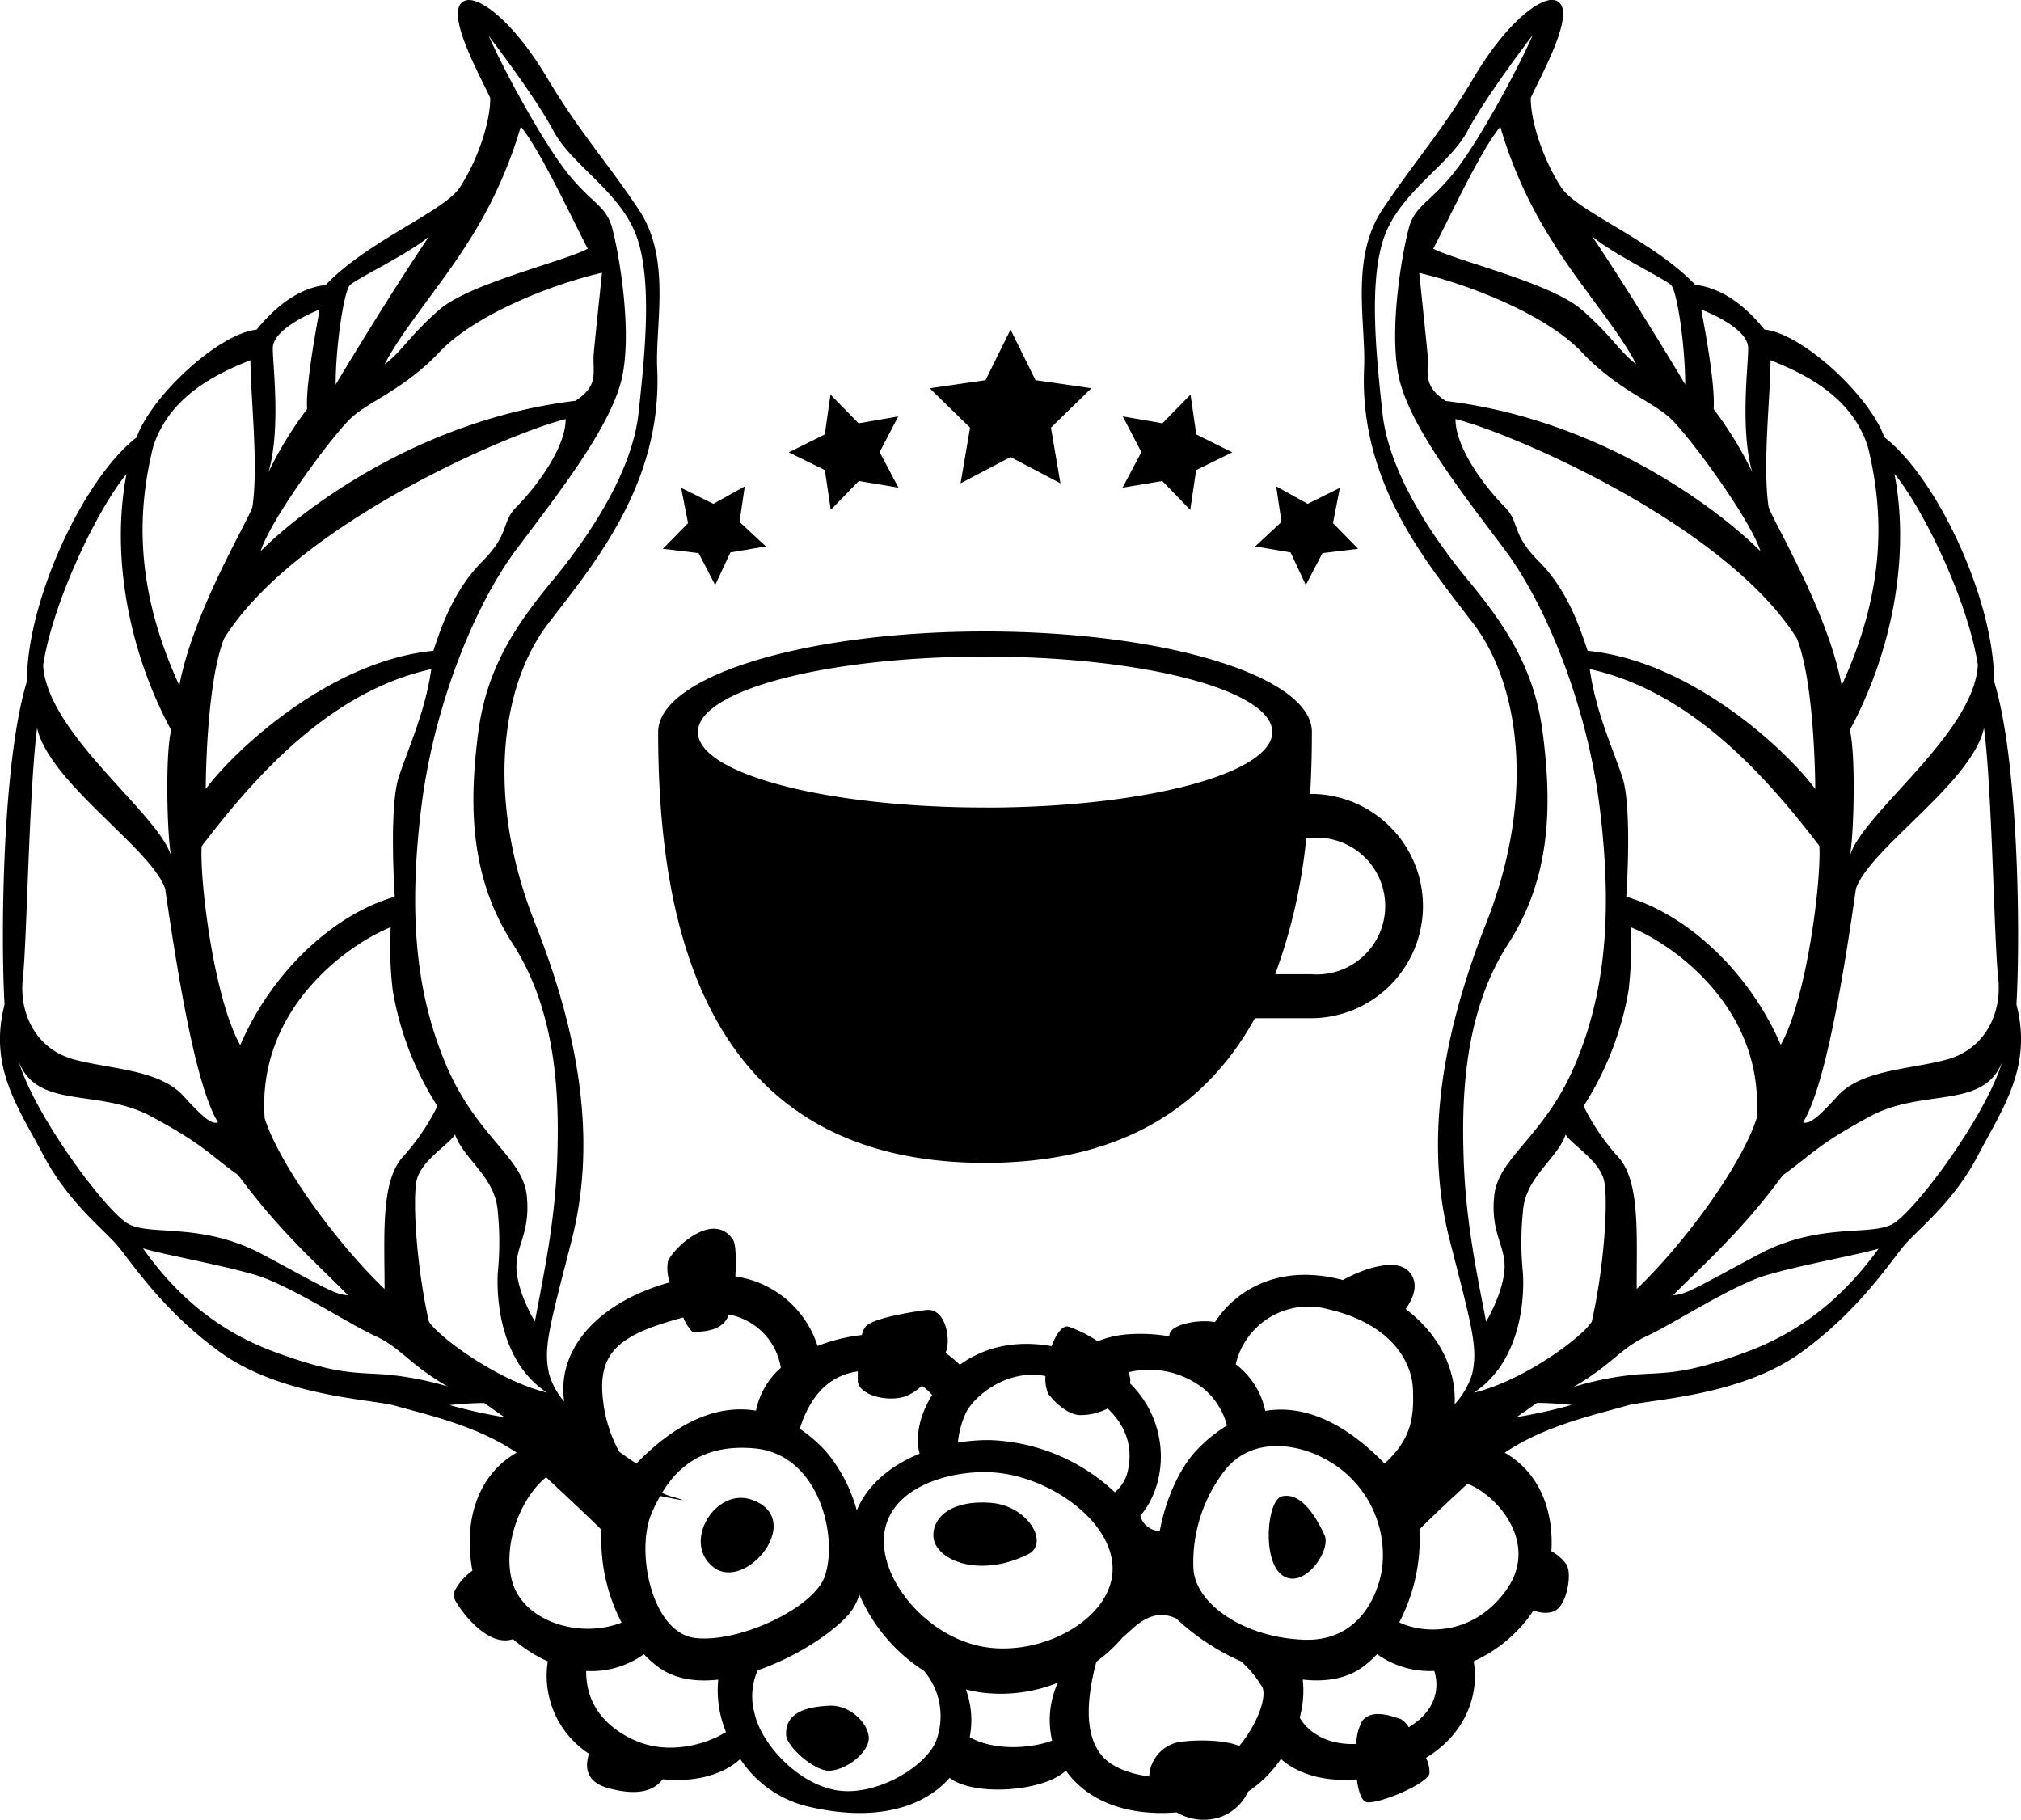 <svg xmlns="http://www.w3.org/2000/svg" viewBox="0 0 325.13 292.72"><title>05</title><g id="Layer_2" data-name="Layer 2"><g id="Layer_2-2" data-name="Layer 2"><path d="M324.4,161.57c.65-11.44.33-39.23-3.6-52,0-13.08-9.15-32.69-17.65-39.23-2.29-6.54-13.08-16.67-19.29-17.33-1.63-2-5.56-6.54-11.12-7.19-6.87-7.19-19-11.77-21.58-15.69s-4.9-10.13-4.9-14.39c1.63-3.6,7.86-14.57,3.92-15.69-2.29-.65-7.85,3.6-13.08,12.42s-9.48,13.4-14.71,21.25-2.62,18.31-2.94,25.5c-.85,18.69,10.46,31.71,17.65,41.19s10.13,27.46,2,48.06-9.48,36.94-5.88,51,4.58,17.33,3.6,21.58a12.82,12.82,0,0,1-2.8,4.82c.27-5.7-2.58-11.31-7.88-15.31,1.11-1.56,2.31-4.06.55-6-2.17-2.42-7.79-.28-10.64,1.33-.58-.15-1.18-.28-1.78-.4-9.51-1.85-15.81,2.55-18.82,7.17-2.44-.49-7.5.32-7.33,2.29a27.5,27.5,0,0,0-7-.3,16.35,16.35,0,0,0-4.53,1.09,20.9,20.9,0,0,0-4.67-2.34c-1-.29-2,1.16-2.76,3.13-6.22-1.1-11.17.39-14.75,3a17.89,17.89,0,0,0-2.3-1.91,4.82,4.82,0,0,0,.25-.79c.44-2.18-.44-6.54-3.49-6.1s-8.28,1.31-9.59,2.62a3.25,3.25,0,0,0-.63,1.39,27.77,27.77,0,0,0-7.12,1.76,16.34,16.34,0,0,0-13.23-11.19c.17-2.7.07-5.25-.38-5.91-3.14-4.72-9.59,1.31-10.46,3.49a6.4,6.4,0,0,0,.31,3.37c-11.58,3.21-18.24,10.76-17,19.18a11.92,11.92,0,0,1-2.41-4.35c-1-4.25,0-7.52,3.6-21.58s2.29-30.4-5.88-51-5.23-38.58,2-48.06,18.5-22.51,17.65-41.19c-.33-7.19,2.29-17.65-2.94-25.5S93.26,21.32,88,12.49,77.24-.59,74.95.07C71,1.19,77.24,12.16,78.87,15.76c0,4.25-2.29,10.46-4.9,14.39s-14.71,8.5-21.58,15.69c-5.56.65-9.48,5.23-11.12,7.19-6.21.65-17,10.79-19.29,17.33-8.5,6.54-17.65,26.15-17.65,39.23-3.92,12.75-4.25,40.54-3.6,52C-1.88,171.71,3,178.24,6.95,185.76s9.48,11.77,11.77,14.39,7.19,10.46,16.67,17.33S58.6,225,63.18,226c5.68,1.62,13.37,3.25,19.93,7.65-6.7,3.89-8.5,11.62-7.11,19-1.33.87-3.28,3.16-3,4.24s5.07,8.26,9.53,6.76a22.54,22.54,0,0,0,5.6,3.58,14.94,14.94,0,0,0,6.63,14.86c-.92,2.86.17,4.73,3.09,5.53,5.33,1.45,7.57.11,8.77-1.43,6.07.6,10.26-1.19,12.47-3.26a18,18,0,0,0,10.58,7.57c11.25,2.76,19,.14,23.1-4.53,3.87,3,15.08,2.26,18.7-1.17,3.13,4.41,9.09,7.42,17.83,6.72a8.56,8.56,0,0,0,6.8.83,7.8,7.8,0,0,0,4.68-4.17,19.21,19.21,0,0,0,5.29-5.26c2.18,2,6.28,3.8,12.21,3.28.27,2.06.82,3.64,1.68,3.7,2.29.16,9.48-2.94,10-4.58a5,5,0,0,0-.56-2.57c6.84-4.13,8.55-10.8,7.67-15.53a22.85,22.85,0,0,0,9.65-8.2c1.12.51,3,.67,4-.35,1.47-1.47,2.13-5.56,1.31-7a7.11,7.11,0,0,0-2.45-2.15c.39-6.36-1.76-12.52-7.5-15.86,6.56-4.4,14.25-6,19.93-7.65,4.58-1,18.31-1.63,27.79-8.5s14.39-14.71,16.67-17.33,7.85-6.87,11.77-14.39S327,171.71,324.4,161.57Zm-2.94-4.25c.65,5.88-2.29,11.44-8.17,13.08s-13.76,1.6-17.65,5.88c-3.27,3.6-4.58,4.58-5.56,4.25,3.6-5.88,6.54-23.87,8.5-37.6,2.29-6.54,18.64-17,20.6-25.83C320.48,126.92,320.8,151.44,321.46,157.32Zm-61.14,28.77a35.84,35.84,0,0,1-5.56-8.17A50,50,0,0,0,262,159.28a60.14,60.14,0,0,0,.33-10.13c5.88,2.29,21.58,12.42,20.27,30.73-2.29,7.19-11.12,19.62-19.29,27.46C263.26,198.84,263.92,190,260.32,186.09Zm1.31-41.85s1-14.39-.65-19.29-4.25-10.46-5.23-17.33c16.35,3.6,28.44,17.33,36.94,28.44.33,5.56-2,24.52-6.21,32C281.57,156.67,271.76,147.19,261.63,144.24Zm43.16-68c4.58,5.56,11.77,20.27,13.4,30.73-.65,11.12-18.64,23.87-20.6,30.73.65-2.94,1-16.35,0-20.27C304.13,105.34,307.4,90,304.78,76.24ZM284.84,57.93c4.9,2,13.08,5.56,15.69,14.06,2.29,9.48,3.27,21.9-4.25,38.25-2.29-12.1-11.12-26.48-11.77-28.77C283.53,74.61,284.84,63.49,284.84,57.93Zm4.25,44.79c2.94,7.52,2.94,24.19,2.94,24.19-4.58-6.21-19.94-20.6-36.62-22.23-1.31-3.92-3.27-9.81-7.85-14.39s-2.94-6.21-5.56-8.83-7.85-9.15-7.85-14.06C243.32,69.7,277.65,84.41,289.09,102.72ZM281.24,56c0,2.94-1.31,13.08.65,19.94a59.31,59.31,0,0,0-6.21-10.14c.33-3.92-1.63-14.06-2-16C275.36,50.41,281.24,53,281.24,56Zm2,32.69c-7.19-7.19-26.15-21.25-50.67-24.19-3.92-2.62-2.62-4.58-2.94-7.85s-1.31-12.75-1.31-12.75c8.5,2,20.6,6.87,26.15,12.75s11.12,7.85,14.06,10.46S281.57,83.43,283.21,88.66ZM268.82,45.84c1,1,2.29,9.81,2.29,16,0,0-8.17-13.73-15-23.87C259,40.61,267.84,44.86,268.82,45.84Zm-19-6.87c4.25,6.87,10.79,14.39,13.4,19.62-2.94-2.29-3.92-4.58-8.83-8.83S234.17,41.91,230.57,40c2.29-4.25,7.52-15.69,10.79-19.62A70.9,70.9,0,0,0,249.86,39ZM235.47,186.42c-.33-9.81,0-23.54,7.19-34.65s6.87-23.21,5.56-33.67-5.88-17.33-12.1-24.85S223.38,75.59,222.4,66.43s-2.29-21.25.33-28.44,10.46-11.44,13.4-17S246.59,5.62,246.59,5.62C244,11.51,237.76,23,233.84,27.85s-6.21,5.23-7.19,8.83-3.27,16-1.63,23.87,10.13,18.64,17,27.79,13.4,25.5,15.37,41.85,1,29.1-3.92,40.87-12.42,15-13.08,21.25,2,8.17,1.63,12.1-2.94,8.17-2.94,8.17C237.43,204.07,235.8,196.23,235.47,186.42ZM245,204.73a48.66,48.66,0,0,1,0-9.81c.33-5.56,5.56-8.5,6.87-12.42,1,1.63,5.56,4.25,6.21,7.52s0,13.73-2,22.56c-1.31,2.29-10.79,9.48-19,11.44C244.63,219.11,245.28,209,245,204.73Zm-53,47.73a24.09,24.09,0,0,1,5.23-16.18c4.37-5.24,11.61-4.09,16.18-1.47a17.47,17.47,0,0,1,9,16.84c-.33,3.76-3.11,12.42-12.59,12.1S192.48,258.18,192,252.46Zm21.74-41.85c9.81,2.29,13.4,8.17,13.57,12.91.15,4.26-.12,7.87-4.57,11.88-7.39-7.58-13.91-9.34-19.19-8.46a12.68,12.68,0,0,0-4.75-7.5A12,12,0,0,1,213.73,210.61Zm-20.11,12.75a11.5,11.5,0,0,1,3.76,5.93,23.76,23.76,0,0,0-5,4.1c-2.76,3-4.89,7.91-5.81,12.85a3.23,3.23,0,0,1-3.12-2.42c4.58-5.47,4.7-15-1.65-21.29a3.17,3.17,0,0,0,0-.8,3.88,3.88,0,0,0-.28-1A14.11,14.11,0,0,1,193.63,223.36Zm-50.89,21.36c2.27-6.2,11.27-8.39,17.44-7.85,9.34.82,19.78,8.59,18.74,16.56-1,7.62-12.16,13.31-21.36,11.33C148,262.7,140,252.17,142.73,244.72Zm25.45-23.39a6.49,6.49,0,0,0,.43,2.85s2.29,3.11,4.9,3.43a9.42,9.42,0,0,0,4.67-1.06c2.94,2.79,4,6.08,3.34,9.56a6.23,6.23,0,0,1-2.18,3.92,30.87,30.87,0,0,0-20.05-8.39,28.64,28.64,0,0,0-5.2.41,14.69,14.69,0,0,1,1.28-4.77C156.36,225.11,161.49,220.08,168.18,221.33ZM138,220.59c0,.87,0,1.47,0,1.47,0,2.18,4.36,3.49,7.41,2.62a7.79,7.79,0,0,0,2.9-1.78,9,9,0,0,1,1.64,1.48c-2.05,3.29-2.76,6.89-2,9.44-4.4,1.79-8.29,4.77-10.12,9.12a24.69,24.69,0,0,0-5-9.53,24.29,24.29,0,0,0-4.17-3.6C130,225.63,132.55,221.35,138,220.59Zm-26.18,42.88c-7-.87-9.59-13.95-7-20.05a27.49,27.49,0,0,1,1.39-2.79c3,.63,5.09,1,2.1.18a13,13,0,0,1-1.81-.68c2.76-4.55,7.09-7.87,14.89-7.16,10.32.94,13.47,14.07,11.33,20.49C131,258.67,118.76,264.34,111.78,263.46ZM109.6,212l.33-.08a7.3,7.3,0,0,0,1.41,2.26s4.36.44,5.67-2.18a5.2,5.2,0,0,0,.23-.56,10.4,10.4,0,0,1,8.38,8.57,12.43,12.43,0,0,0-4,6.89c-5.3-.87-11.83.89-19.24,8.51-.92-.6-1.84-1.23-2.75-1.89A22.16,22.16,0,0,1,97,225.1C96.09,217.26,100,214.64,109.6,212ZM88,224c-8.17-2-17.65-9.15-19-11.44-2-8.83-2.62-19.29-2-22.56s5.23-5.88,6.21-7.52c1.31,3.92,6.54,6.87,6.87,12.42a48.68,48.68,0,0,1,0,9.81C79.85,209,80.51,219.11,88,224ZM61.87,207.34c-8.17-7.85-17-20.27-19.29-27.46C41.27,161.57,57,151.44,62.85,149.15a60.12,60.12,0,0,0,.33,10.13,50,50,0,0,0,7.19,18.64,35.84,35.84,0,0,1-5.56,8.17C61.22,190,61.87,198.84,61.87,207.34Zm1.63-63.1c-10.14,2.94-19.94,12.42-24.85,23.87-4.25-7.52-6.54-26.48-6.21-32C40.95,125,53,111.22,69.39,107.63c-1,6.87-3.6,12.42-5.23,17.33S63.51,144.24,63.51,144.24Zm15-138.62S86.06,15.43,89,21s10.79,9.81,13.4,17,1.31,19.29.33,28.44S95.22,85.72,89,93.24s-10.79,14.39-12.1,24.85-1.63,22.56,5.56,33.67,7.52,24.85,7.19,34.65-2,17.65-3.6,26.15c0,0-2.62-4.25-2.94-8.17s2.29-5.88,1.63-12.1-8.17-9.48-13.08-21.25-5.88-24.52-3.92-40.87,8.5-32.69,15.37-41.85,15.37-19.94,17-27.79-.65-20.27-1.63-23.87-3.27-3.92-7.19-8.83S81.16,11.51,78.55,5.62ZM75.28,39a70.89,70.89,0,0,0,8.5-18.64C87,24.26,92.28,35.7,94.56,40c-3.6,2-19,5.56-23.87,9.81s-5.88,6.54-8.83,8.83C64.49,53.36,71,45.84,75.28,39Zm-19,6.87c1-1,9.81-5.23,12.75-7.85C62.2,48.12,54,61.86,54,61.86,54,55.64,55.33,46.82,56.31,45.84ZM43.89,56c0-2.94,5.88-5.56,7.52-6.21-.33,2-2.29,12.1-2,16a59.31,59.31,0,0,0-6.21,10.14C45.2,69,43.89,58.91,43.89,56ZM56.64,67.09c2.94-2.62,8.5-4.58,14.06-10.46S88.35,45.84,96.85,43.87c0,0-1,9.48-1.31,12.75s1,5.23-2.94,7.85c-24.52,2.94-43.48,17-50.67,24.19C43.56,83.43,53.7,69.7,56.64,67.09ZM91,67.41c0,4.9-5.23,11.44-7.85,14.06s-1,4.25-5.56,8.83S71,100.76,69.72,104.68c-16.67,1.63-32,16-36.62,22.23,0,0,0-16.67,2.94-24.19C47.49,84.41,81.81,69.7,91,67.41ZM24.6,72c2.62-8.5,10.79-12.1,15.69-14.06,0,5.56,1.31,16.67.33,23.54-.65,2.29-9.48,16.67-11.77,28.77C21.33,93.9,22.31,81.47,24.6,72Zm-4.25,4.25c-2.62,13.73.65,29.1,7.19,41.19-1,3.92-.65,17.33,0,20.27-2-6.87-19.94-19.62-20.6-30.73C8.58,96.51,15.77,81.8,20.35,76.24ZM3.68,157.32c.65-5.88,1-30.4,2.29-40.21,2,8.83,18.31,19.29,20.6,25.83,2,13.73,4.9,31.71,8.5,37.6-1,.33-2.29-.65-5.56-4.25C25.61,172,17.74,172,11.85,170.4S3,163.2,3.68,157.32ZM3,170.72C6,178.57,15.77,175,24.27,179.55s9.48,6.21,14.06,9.48c6.54,8.83,11.77,13.4,17.65,19.29-2,0-3.92-1.31-13.73-6.54s-18-2.94-21.58-4.9S5.64,179.55,3,170.72Zm58.85,50.35c-4.9-.33-7.85,0-17.65-3.6S27.87,207.67,23,200.8c3.27,1,12.42,2.62,18,4.25s15,7.85,19.29,9.81S65.79,219.44,72,223A51,51,0,0,0,61.87,221.07ZM72.33,226c2.94-.33,5.56-.33,5.56-.33l3.27,2.29A79.87,79.87,0,0,1,72.33,226Zm10.13,28.61c-1.74-5.88,1.22-13.61,5.4-17,3.46,3.28,6.44,6,8.91,8.47A29.13,29.13,0,0,0,100,261C93,263.69,84.26,260.65,82.47,254.58Zm19.29,25.17c-5.4-2.63-7.5-6.64-7.44-11a14.53,14.53,0,0,0,9.28-2.7,16.36,16.36,0,0,0,2.52,2.21c2.59,1.81,5.92,2.27,9.44,1.88a17.65,17.65,0,0,0,1.24,8.42C113.81,280.52,107.39,282.5,101.76,279.76Zm48.88.16c-1.63,4.25-9.81,9.15-16.18,8s-12.1-7.68-13.08-12.42a10.32,10.32,0,0,1,.52-6.85c6.3-2.18,12.21-6.13,14.74-9.11a9.08,9.08,0,0,0,1.62-3.08,27.41,27.41,0,0,0,10.4,12.28A11.29,11.29,0,0,1,150.63,279.92Zm5.37-.5a14.5,14.5,0,0,0-.61-7.7,21.58,21.58,0,0,0,2.16.46,24.62,24.62,0,0,0,12.62-1.53,14.53,14.53,0,0,0-.91,9.31C165.09,281.48,159.45,281.42,156,279.42Zm43.38,1.4c-2.77-1.13-7.74-1-10-.57a5.91,5.91,0,0,0-4.5,5.47c-3.27-.42-6.24-1.58-7.76-3.51-2.95-3.75-2.05-10-.74-14.95a24.48,24.48,0,0,0,4.19-3.87c.46-.4.94-.82,1.45-1.29,2.93-2.73,5.15-2.72,7.2-1.79a37.11,37.11,0,0,0,10.41,6.89,16.71,16.71,0,0,1,3.47,4.22C203.77,273,202.38,277.2,199.38,280.82Zm27.26-3a3.87,3.87,0,0,0-1.3-1.34c-1.14-.33-4.58-1.8-6.21.33a8.34,8.34,0,0,0-.94,3.68c-4.22.2-7.5-1.51-9.1-4.23a16.32,16.32,0,0,0,.49-6.12c3.52.39,6.84-.07,9.44-1.88a16.38,16.38,0,0,0,2.52-2.21,14.53,14.53,0,0,0,9.2,2.7C231.53,271.26,231.26,275,226.64,277.82Zm15.7-22.1c-5.33,7.47-13.38,7.1-17.23,5.21A29.13,29.13,0,0,0,228.36,246c2.18-2.22,4.77-4.57,7.73-7.35C241.26,240.76,247.54,248.45,242.34,255.73ZM244,227.94l3.27-2.29s2.62,0,5.56.33A79.88,79.88,0,0,1,244,227.94Zm36.94-10.46c-9.81,3.6-12.75,3.27-17.65,3.6a51,51,0,0,0-10.13,2c6.21-3.6,7.52-6.21,11.77-8.17s13.73-8.17,19.29-9.81,14.71-3.27,18-4.25C297.26,207.67,290.72,213.88,280.92,217.48Zm23.54-20.6c-3.6,2-11.77-.33-21.58,4.9s-11.77,6.54-13.73,6.54c5.88-5.88,11.12-10.46,17.65-19.29,4.58-3.27,5.56-4.9,14.06-9.48s18.31-1,21.25-8.83C319.49,179.55,308.05,194.92,304.46,196.88Z"/><path d="M120.94,241.23c-5.89-2.06-11.33,7-6.1,10.9S129.66,244.28,120.94,241.23Z"/><path d="M165.4,250c3.49-1.74,0-7.85-6.1-8.28s-9.15,2.18-9.15,5.23C150.14,250.82,157.37,254,165.4,250Z"/><path d="M133.47,274.36c-3.6.16-7.19,1-7,4.74.08,1.8,4.41,5.72,6.87,5.72s5.88-2.45,6.38-4.74S137.07,274.2,133.47,274.36Z"/><path d="M213.08,246.9c-1.14-2.45-3.6-7-6.87-6.21-2.38.59-3.27,10.46.16,12.75S214.22,249.35,213.08,246.9Z"/><polygon points="207.63 88.86 210.07 94.1 212.75 88.97 218.49 88.27 214.44 84.14 215.55 78.47 210.37 81.04 205.31 78.23 206.16 83.95 201.93 87.89 207.63 88.86"/><polygon points="186.98 77.37 191.48 82.01 192.43 75.61 198.24 72.76 192.45 69.88 191.53 63.47 187 68.09 180.62 66.98 183.62 72.72 180.59 78.44 186.98 77.37"/><polygon points="112.39 88.97 115.06 94.1 117.5 88.86 123.21 87.89 118.97 83.95 119.82 78.23 114.76 81.04 109.58 78.47 110.69 84.14 106.64 88.27 112.39 88.97"/><polygon points="133.65 82.01 138.16 77.37 144.54 78.44 141.51 72.72 144.51 66.98 138.13 68.09 133.6 63.47 132.69 69.88 126.89 72.76 132.7 75.61 133.65 82.01"/><polygon points="154.53 77.74 162.57 73.52 170.6 77.74 169.07 68.79 175.57 62.45 166.59 61.15 162.57 53.01 158.55 61.15 149.56 62.45 156.06 68.79 154.53 77.74"/><path d="M158.48,101.57c-29.05,0-52.6,7.25-52.6,16.19,0,31.7,7.76,69.29,52.6,69.29,22.7,0,35.9-9.64,43.4-23.27h9a18,18,0,1,0,0-36.08h-.11c.2-3.35.28-6.68.28-9.95C211.09,108.82,187.53,101.57,158.48,101.57Zm0,28.32c-25.51,0-46.2-5.43-46.2-12.14s20.68-12.14,46.2-12.14,46.2,5.43,46.2,12.14S184,129.9,158.48,129.9Zm52.43,4.89a11,11,0,1,1,0,21.92h-5.76a88.51,88.51,0,0,0,5-21.92Z"/></g></g></svg>